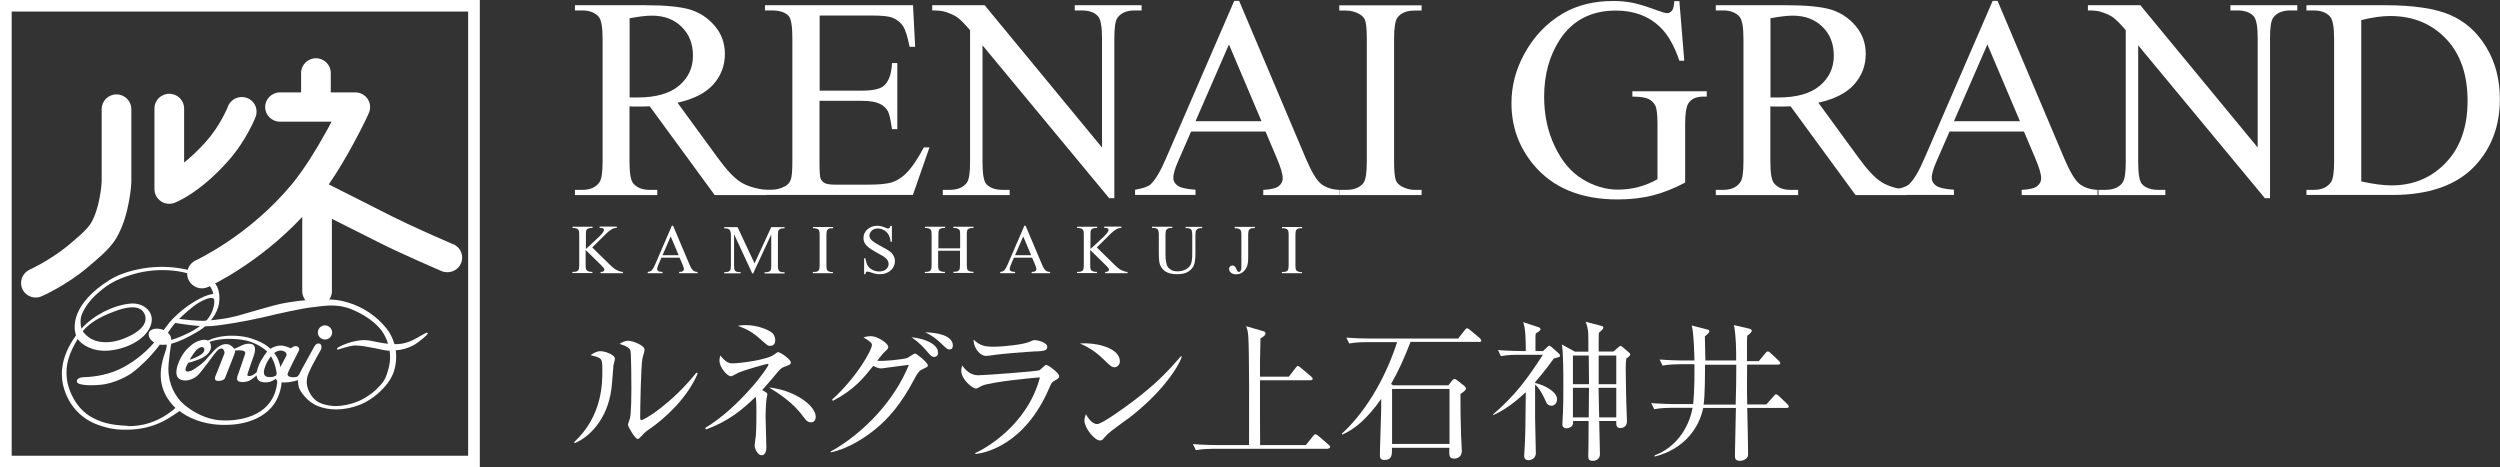 <svg width="214" height="40" viewBox="0 0 214 40" fill="none" xmlns="http://www.w3.org/2000/svg">
<rect x="0" y="0" width="214" height="40" fill="#333333" stroke="none"/>
<path d="M52.508 31.326C52.486 31.624 52.379 32.952 52.346 33.229C52.002 36.003 50.324 37.481 49.205 37.927L49.141 37.853C51.561 35.61 51.561 32.814 51.561 31.73C51.561 30.646 51.55 30.656 50.55 30.401C50.754 30.263 51.045 30.061 51.41 30.061C51.755 30.061 52.637 30.348 52.637 30.709C52.637 30.816 52.508 31.241 52.497 31.326H52.508ZM55.681 36.662C55.24 36.971 55.197 37.024 54.853 37.385C54.788 37.449 54.67 37.576 54.595 37.576C54.347 37.576 53.755 36.513 53.755 36.354C53.755 36.269 53.917 35.876 53.928 35.791C54.046 35.248 54.046 33.569 54.046 33.218C54.046 32.74 54.035 30.348 53.971 30.04C53.917 29.806 53.659 29.636 53.035 29.434C53.207 29.328 53.465 29.168 53.766 29.168C54.154 29.168 55.175 29.551 55.175 29.944C55.175 30.061 55.014 30.582 54.993 30.678C54.864 31.337 54.799 34.951 54.799 35.737C54.799 35.791 54.799 35.961 54.885 35.961C55.197 35.961 57.564 34.472 59.618 31.889L59.726 31.964C58.833 34.079 56.95 35.769 55.692 36.662H55.681Z" fill="white"/>
<path d="M67.31 31.337C66.944 31.454 66.858 31.517 66.579 31.836C66.288 32.198 65.868 32.687 65.245 33.388C65.653 33.622 65.686 33.643 65.686 33.76C65.686 33.824 65.621 34.079 65.61 34.143C65.589 34.313 65.535 34.908 65.535 35.706C65.535 36.109 65.6 37.917 65.6 38.289C65.6 38.374 65.6 38.969 65.191 38.969C64.868 38.969 64.599 38.427 64.599 38.129C64.599 38.002 64.674 37.449 64.696 37.332C64.75 36.715 64.75 35.535 64.75 35.238C64.75 34.94 64.75 34.132 64.674 33.973C63.577 35.047 62.308 36.099 60.425 36.758L60.371 36.63C63.276 34.876 65.782 31.475 65.782 31.198C65.782 31.188 65.772 31.145 65.707 31.145C65.632 31.145 63.835 31.634 63.19 31.911C63.082 31.953 62.684 32.208 62.577 32.208C62.211 32.208 61.587 31.39 61.587 30.901C61.587 30.646 61.63 30.54 61.662 30.433C62.146 31.039 62.415 31.103 62.706 31.103C63.308 31.103 65.675 30.816 66.288 30.337C66.514 30.167 66.535 30.146 66.611 30.146C66.804 30.146 67.697 30.763 67.697 31.028C67.697 31.156 67.622 31.23 67.321 31.326L67.31 31.337ZM65.922 29.604C65.739 29.604 65.729 29.604 64.997 28.956C64.212 28.254 63.556 28.041 63.158 27.893C63.383 27.85 63.513 27.829 63.835 27.829C64.847 27.829 65.826 28.233 66.137 28.53C66.31 28.701 66.363 28.998 66.363 29.126C66.363 29.37 66.245 29.604 65.933 29.604H65.922ZM69.418 36.152C69.117 36.152 68.967 35.929 68.827 35.748C67.923 34.483 66.708 33.707 65.826 33.165C67.999 33.388 69.827 34.717 69.827 35.674C69.827 35.737 69.817 36.152 69.418 36.152Z" fill="white"/>
<path d="M71.107 38.65C73.915 37.098 76.583 34.27 77.799 31.23C77.272 31.284 76.389 31.422 75.841 31.485C75.776 31.496 75.486 31.539 75.421 31.539C75.195 31.539 74.894 31.401 74.754 31.315C73.915 32.357 73.13 33.356 71.29 34.313L71.226 34.207C73.367 32.272 74.636 29.955 74.636 29.53C74.636 29.402 74.614 29.296 73.915 28.881C74.227 28.775 74.518 28.775 74.561 28.775C75.088 28.775 76.034 29.37 76.034 29.7C76.034 29.838 75.981 29.88 75.733 30.114C75.55 30.284 75.475 30.391 75.088 30.88C75.658 30.943 77.304 30.763 77.648 30.646C77.766 30.603 78.218 30.263 78.337 30.263C78.455 30.263 79.423 31.028 79.423 31.284C79.423 31.39 79.38 31.411 79.014 31.581C78.713 31.719 78.595 31.826 78.304 32.378C77.142 34.6 76.045 35.822 74.948 36.726C74.41 37.162 72.882 38.342 71.118 38.724L71.097 38.639L71.107 38.65ZM80.305 30.178C80.305 30.359 80.219 30.55 79.961 30.55C79.799 30.55 79.713 30.486 79.541 30.295C79.068 29.753 78.756 29.37 78.025 28.871C79.208 28.977 80.294 29.477 80.294 30.178H80.305ZM81.564 29.572C81.564 29.912 81.338 29.912 81.252 29.912C81.112 29.912 81.08 29.891 80.52 29.36C80.413 29.253 79.896 28.754 79.186 28.445C80.198 28.467 81.564 28.701 81.564 29.583V29.572Z" fill="white"/>
<path d="M90.288 32.58C90.041 32.708 90.008 32.761 89.847 33.144C87.728 38.15 84.221 38.799 83.5 38.863L83.479 38.778C84.285 38.437 87.943 36.407 89.019 32.304C88.642 32.325 84.877 32.665 84.038 33.027C83.963 33.069 83.651 33.261 83.565 33.261C83.242 33.261 82.284 32.495 82.284 31.719C82.284 31.602 82.295 31.496 82.371 31.284C82.597 31.624 83.038 32.123 83.726 32.123C84.35 32.123 88.771 31.783 88.965 31.698C89.083 31.645 89.449 31.23 89.557 31.23C89.697 31.23 90.665 31.911 90.665 32.208C90.665 32.378 90.493 32.464 90.288 32.57V32.58ZM88.718 30.072C87.706 30.125 85.598 30.306 85.297 30.359C84.651 30.444 84.587 30.465 84.382 30.465C83.963 30.465 83.339 29.88 83.339 29.073C83.909 29.604 84.318 29.678 85.038 29.678C85.91 29.678 87.599 29.498 88.147 29.253C88.406 29.136 88.449 29.115 88.567 29.115C88.804 29.115 89.643 29.296 89.643 29.7C89.643 29.955 89.471 30.05 88.728 30.082L88.718 30.072Z" fill="white"/>
<path d="M95.376 31.432C95.151 31.432 95 31.273 94.58 30.869C93.666 29.955 92.934 29.615 92.44 29.402C94.01 29.296 95.861 29.849 95.861 30.922C95.861 31.209 95.635 31.443 95.376 31.443V31.432ZM96.517 35.865C96.248 36.067 95.011 36.949 94.796 37.172C94.731 37.236 94.441 37.555 94.376 37.63C94.322 37.683 94.215 37.704 94.15 37.704C93.688 37.704 92.827 36.62 92.827 36.014C92.827 35.78 92.902 35.589 92.956 35.45C93.257 36.035 93.634 36.301 93.913 36.301C94.344 36.301 96.366 34.813 96.936 34.388C99.045 32.804 100.045 31.688 101.099 30.486L101.164 30.529C100.852 31.475 99.389 33.697 96.517 35.876V35.865Z" fill="white"/>
<path d="M113.664 38.416H103.907C103.584 38.416 102.95 38.427 102.369 38.533L102.111 38.012C103.004 38.087 103.929 38.097 104.122 38.097H106.919C106.93 35.684 106.941 30.072 106.855 28.817C106.833 28.35 106.747 28.137 106.672 27.924L108.135 28.35C108.21 28.371 108.329 28.413 108.329 28.541C108.329 28.616 108.329 28.711 107.898 28.977C107.898 29.296 107.855 30.699 107.855 30.997V32.24H110.329L110.9 31.496C110.964 31.411 111.039 31.326 111.093 31.326C111.158 31.326 111.222 31.39 111.33 31.464L112.234 32.23C112.298 32.283 112.363 32.336 112.363 32.421C112.363 32.538 112.255 32.548 112.169 32.548H107.855V35.812C107.855 35.971 107.866 37.481 107.866 38.097H111.782L112.395 37.332C112.481 37.226 112.524 37.172 112.599 37.172C112.653 37.172 112.739 37.226 112.836 37.3L113.729 38.065C113.804 38.129 113.858 38.182 113.858 38.257C113.858 38.374 113.75 38.395 113.664 38.395V38.416Z" fill="white"/>
<path d="M126.627 29.264H120.743C120.183 30.699 119.721 31.751 119.075 32.867L119.247 32.984H123.981L124.304 32.58C124.379 32.495 124.433 32.442 124.497 32.442C124.572 32.442 124.659 32.485 124.745 32.559L125.347 33.038C125.412 33.091 125.487 33.165 125.487 33.261C125.487 33.378 125.325 33.516 125.014 33.728C125.014 34.866 125.024 36.014 125.067 37.268C125.078 37.459 125.132 38.406 125.132 38.608C125.132 39.203 124.605 39.256 124.486 39.256C124.035 39.256 124.045 39.011 124.067 38.331H119.151C119.161 38.895 119.172 39.373 118.505 39.373C118.129 39.373 118.118 39.128 118.118 38.948C118.118 38.267 118.258 34.908 118.236 34.143C116.978 35.907 115.966 36.726 114.901 37.204L114.858 37.13C117.236 34.94 118.796 31.783 119.592 29.285H117.031C116.676 29.285 116.063 29.296 115.493 29.402L115.246 28.902C115.913 28.956 116.58 28.977 117.247 28.977H124.82L125.379 28.265C125.455 28.158 125.519 28.105 125.584 28.105C125.659 28.105 125.745 28.169 125.82 28.233L126.67 28.945C126.735 29.009 126.799 29.104 126.799 29.147C126.799 29.253 126.713 29.274 126.606 29.274L126.627 29.264ZM124.078 33.293H119.161V38.002H124.078V33.293Z" fill="white"/>
<path d="M132.985 30.72C132.673 31.145 132.2 31.794 131.404 32.719V32.782C132.253 32.974 133.286 33.548 133.286 34.175C133.286 34.345 133.178 34.728 132.813 34.728C132.469 34.728 132.372 34.483 132.264 34.239C132.092 33.824 131.726 33.165 131.404 32.92V35.769C131.404 36.056 131.468 38.682 131.468 38.778C131.468 39.33 130.93 39.394 130.844 39.394C130.661 39.394 130.468 39.32 130.468 39.011C130.468 38.873 130.521 38.246 130.521 38.129C130.575 37.024 130.575 36.609 130.607 33.569C129.284 34.834 128.273 35.323 127.821 35.535L127.8 35.482C129.747 33.792 130.704 32.474 132.07 30.369H130.016C129.693 30.369 129.058 30.369 128.477 30.486L128.23 29.965C129.123 30.04 130.059 30.05 130.231 30.05H130.607C130.607 29.211 130.597 28.105 130.382 27.574L131.737 28.02C131.855 28.063 131.866 28.158 131.866 28.19C131.866 28.307 131.629 28.445 131.457 28.552C131.436 28.743 131.436 28.785 131.436 29.104V30.05H132.081L132.458 29.7C132.533 29.625 132.576 29.593 132.619 29.593C132.673 29.593 132.705 29.615 132.78 29.678L133.447 30.263C133.447 30.263 133.534 30.38 133.534 30.444C133.534 30.55 133.534 30.561 132.985 30.688V30.72ZM139.203 30.741C139.181 30.997 139.16 31.23 139.16 31.485C139.16 32.559 139.203 33.813 139.214 34.547C139.224 34.791 139.267 35.833 139.267 36.056C139.267 36.599 138.826 36.641 138.697 36.641C138.342 36.641 138.342 36.375 138.353 36.035H136.89C136.901 36.556 136.954 38.437 136.954 38.863C136.954 39.447 136.384 39.447 136.341 39.447C135.997 39.447 135.954 39.256 135.954 39.096C135.954 38.916 135.975 38.129 135.975 37.959C135.975 36.747 135.975 36.737 135.986 36.035H134.652C134.663 36.152 134.674 36.269 134.599 36.407C134.491 36.588 134.243 36.662 134.093 36.662C133.953 36.662 133.738 36.599 133.738 36.322C133.738 36.237 133.749 36.184 133.749 36.099C133.824 35.1 133.824 33.58 133.824 33.038C133.824 32.24 133.824 30.104 133.695 29.487L134.814 30.104H135.965C135.965 29.859 135.965 28.775 135.954 28.541C135.932 28.201 135.868 27.871 135.728 27.542L137.073 27.893C137.18 27.914 137.245 27.967 137.245 28.063C137.245 28.169 137.008 28.36 136.858 28.498C136.847 28.722 136.847 28.754 136.847 29.179V30.093H138.116L138.536 29.721C138.622 29.647 138.654 29.615 138.708 29.615C138.762 29.615 138.805 29.625 138.869 29.689L139.482 30.21C139.482 30.21 139.547 30.284 139.547 30.337C139.547 30.422 139.525 30.454 139.203 30.709V30.741ZM134.642 30.433V32.889H136.019L135.997 30.433H134.642ZM134.642 33.197V35.727H135.997C135.997 35.365 136.019 33.601 136.019 33.197H134.631H134.642ZM138.353 30.433H136.847V32.889H138.353V30.433ZM138.353 33.197H136.836C136.836 33.431 136.879 35.323 136.89 35.727H138.353V33.197Z" fill="white"/>
<path d="M148.616 30.912C148.616 29.88 148.616 28.796 148.422 27.829L149.713 28.127C149.853 28.169 149.95 28.201 149.95 28.328C149.95 28.413 149.82 28.552 149.562 28.743C149.541 29.126 149.541 29.179 149.541 29.519V30.912H150.552L151.111 30.242C151.165 30.178 151.24 30.082 151.316 30.082C151.402 30.082 151.488 30.146 151.552 30.21L152.262 30.88C152.262 30.88 152.391 30.997 152.391 31.071C152.391 31.198 152.273 31.209 152.187 31.209H149.552C149.552 31.571 149.541 33.154 149.541 33.484C149.541 33.611 149.551 34.249 149.562 34.621H151.197L151.821 33.92C151.897 33.824 151.94 33.76 152.026 33.76C152.112 33.76 152.198 33.824 152.262 33.888L152.994 34.589C152.994 34.589 153.123 34.717 153.123 34.791C153.123 34.908 153.005 34.919 152.929 34.919H149.562C149.584 35.833 149.638 38.033 149.638 38.905C149.638 39.32 149.143 39.447 148.949 39.447C148.508 39.447 148.508 39.192 148.508 38.969C148.508 38.629 148.583 35.557 148.594 34.919H145.797C145.453 36.588 144.216 38.427 141.634 39.086V38.98C143.409 38.321 144.56 36.694 144.883 34.908H143.14C142.903 34.908 142.236 34.908 141.602 35.025L141.343 34.504C142.15 34.568 142.968 34.589 143.355 34.589H144.937C144.958 34.334 145.076 33.218 145.044 31.177H143.85C143.527 31.177 142.893 31.188 142.312 31.294L142.064 30.773C142.957 30.848 143.882 30.858 144.065 30.858H145.044C145.033 30.189 144.98 28.392 144.807 27.861L146.131 28.201C146.206 28.222 146.324 28.243 146.324 28.371C146.324 28.445 146.249 28.509 146.195 28.562C146.12 28.637 146.066 28.679 145.937 28.796C145.958 30.337 145.98 30.497 145.98 30.858H148.648L148.616 30.912ZM145.948 31.22C145.948 32.07 145.948 33.845 145.829 34.632H148.573C148.616 33.123 148.626 32.751 148.626 31.22H145.948Z" fill="white"/>
<path d="M61.178 16.699L55.617 9.099C55.208 9.12 54.864 9.12 54.605 9.12C54.498 9.12 54.39 9.12 54.261 9.12C54.143 9.12 54.014 9.12 53.885 9.099V13.819C53.885 14.839 53.992 15.477 54.229 15.722C54.541 16.072 54.993 16.253 55.617 16.253H56.262V16.699H49.216V16.253H49.829C50.528 16.253 51.023 16.03 51.324 15.583C51.496 15.339 51.583 14.744 51.583 13.819V3.327C51.583 2.307 51.464 1.669 51.238 1.424C50.926 1.074 50.453 0.893 49.829 0.893H49.216V0.446H55.208C56.95 0.446 58.241 0.574 59.07 0.818C59.898 1.074 60.597 1.531 61.178 2.211C61.759 2.891 62.05 3.689 62.05 4.624C62.05 5.623 61.716 6.484 61.06 7.228C60.404 7.962 59.382 8.483 57.994 8.791L61.393 13.447C62.168 14.52 62.835 15.232 63.394 15.583C63.954 15.934 64.674 16.157 65.578 16.253V16.699H61.178ZM53.895 8.344C54.046 8.344 54.186 8.344 54.293 8.344C54.401 8.344 54.498 8.344 54.573 8.344C56.144 8.344 57.327 8.004 58.123 7.335C58.919 6.665 59.317 5.804 59.317 4.773C59.317 3.742 58.994 2.934 58.349 2.296C57.703 1.658 56.854 1.339 55.799 1.339C55.326 1.339 54.691 1.414 53.895 1.563V8.344Z" fill="white"/>
<path d="M70.161 1.339V7.76H73.775C74.711 7.76 75.335 7.622 75.658 7.345C76.077 6.973 76.314 6.335 76.357 5.4H76.809V11.055H76.357C76.239 10.268 76.131 9.758 76.013 9.535C75.862 9.259 75.626 9.035 75.292 8.876C74.959 8.716 74.453 8.631 73.764 8.631H70.15V13.989C70.15 14.712 70.182 15.148 70.247 15.296C70.311 15.456 70.43 15.573 70.591 15.668C70.752 15.764 71.064 15.806 71.516 15.806H74.302C75.228 15.806 75.905 15.743 76.325 15.615C76.744 15.488 77.153 15.232 77.54 14.861C78.046 14.361 78.552 13.617 79.079 12.618H79.563L78.143 16.689H65.471V16.242H66.051C66.439 16.242 66.804 16.147 67.159 15.966C67.418 15.838 67.59 15.647 67.686 15.392C67.783 15.137 67.826 14.616 67.826 13.819V3.274C67.826 2.243 67.719 1.605 67.514 1.371C67.224 1.052 66.74 0.893 66.062 0.893H65.481V0.446H78.154L78.337 4.007H77.863C77.691 3.157 77.508 2.562 77.304 2.243C77.099 1.924 76.787 1.68 76.389 1.509C76.067 1.393 75.496 1.329 74.679 1.329H70.171L70.161 1.339Z" fill="white"/>
<path d="M84.285 0.446L94.333 12.628V3.263C94.333 2.264 94.215 1.637 93.989 1.393C93.688 1.052 93.214 0.893 92.569 0.893H91.999V0.446H97.722V0.893H97.141C96.442 0.893 95.957 1.105 95.656 1.52C95.473 1.775 95.387 2.36 95.387 3.274V16.965H94.946L84.103 3.88V13.883C84.103 14.882 84.21 15.509 84.425 15.753C84.737 16.093 85.211 16.253 85.845 16.253H86.426V16.699H80.703V16.253H81.273C81.973 16.253 82.478 16.04 82.769 15.626C82.951 15.371 83.038 14.786 83.038 13.872V2.583C82.564 2.03 82.198 1.669 81.951 1.488C81.704 1.307 81.338 1.148 80.865 0.999C80.628 0.925 80.273 0.893 79.799 0.893V0.446H84.285Z" fill="white"/>
<path d="M108.329 11.257H101.96L100.841 13.819C100.562 14.446 100.433 14.924 100.433 15.232C100.433 15.477 100.551 15.7 100.788 15.881C101.024 16.062 101.541 16.189 102.337 16.242V16.689H97.162V16.242C97.851 16.125 98.292 15.966 98.496 15.775C98.905 15.392 99.368 14.616 99.862 13.436L105.65 0.074H106.069L111.792 13.595C112.255 14.68 112.675 15.392 113.051 15.711C113.428 16.03 113.955 16.221 114.622 16.253V16.699H108.135V16.253C108.791 16.221 109.232 16.115 109.458 15.934C109.684 15.753 109.802 15.53 109.802 15.264C109.802 14.914 109.641 14.361 109.318 13.595L108.329 11.257ZM107.984 10.375L105.198 3.805L102.337 10.375H107.984Z" fill="white"/>
<path d="M121.689 16.253V16.699H114.643V16.253H115.224C115.902 16.253 116.397 16.062 116.709 15.668C116.902 15.413 116.999 14.797 116.999 13.819V3.327C116.999 2.509 116.945 1.956 116.838 1.701C116.752 1.499 116.59 1.329 116.343 1.191C115.988 0.999 115.611 0.904 115.224 0.904H114.643V0.457H121.689V0.904H121.098C120.431 0.904 119.936 1.095 119.635 1.488C119.43 1.743 119.334 2.36 119.334 3.338V13.829C119.334 14.648 119.387 15.201 119.495 15.456C119.581 15.658 119.742 15.828 120.001 15.966C120.345 16.157 120.721 16.253 121.109 16.253H121.7H121.689Z" fill="white"/>
<path d="M143.753 0.074L144.173 5.198H143.753C143.323 3.922 142.774 2.955 142.097 2.307C141.118 1.371 139.859 0.904 138.321 0.904C136.223 0.904 134.631 1.722 133.544 3.359C132.63 4.741 132.178 6.389 132.178 8.291C132.178 9.843 132.479 11.257 133.092 12.533C133.695 13.808 134.491 14.744 135.47 15.339C136.449 15.934 137.46 16.232 138.493 16.232C139.095 16.232 139.687 16.157 140.246 16.009C140.816 15.86 141.354 15.636 141.881 15.339V10.64C141.881 9.822 141.817 9.29 141.698 9.046C141.58 8.801 141.376 8.6 141.118 8.472C140.859 8.344 140.397 8.27 139.73 8.27V7.813H146.098V8.27H145.797C145.162 8.27 144.732 8.483 144.495 8.897C144.334 9.195 144.248 9.779 144.248 10.651V15.626C143.323 16.125 142.398 16.487 141.494 16.721C140.59 16.955 139.579 17.072 138.471 17.072C135.298 17.072 132.877 16.062 131.231 14.053C129.994 12.543 129.381 10.8 129.381 8.833C129.381 7.398 129.725 6.038 130.425 4.72C131.253 3.157 132.382 1.967 133.824 1.127C135.029 0.436 136.449 0.085 138.095 0.085C138.697 0.085 139.235 0.138 139.73 0.234C140.214 0.33 140.913 0.542 141.806 0.872C142.258 1.042 142.559 1.127 142.72 1.127C142.882 1.127 143 1.052 143.118 0.914C143.237 0.776 143.291 0.5 143.323 0.096H143.775L143.753 0.074Z" fill="white"/>
<path d="M158.835 16.699L153.274 9.099C152.865 9.12 152.521 9.12 152.262 9.12C152.155 9.12 152.047 9.12 151.918 9.12C151.8 9.12 151.671 9.12 151.542 9.099V13.819C151.542 14.839 151.649 15.477 151.886 15.722C152.198 16.072 152.65 16.253 153.274 16.253H153.919V16.699H146.873V16.253H147.486C148.185 16.253 148.68 16.03 148.981 15.583C149.153 15.339 149.24 14.744 149.24 13.819V3.327C149.24 2.307 149.121 1.669 148.895 1.424C148.583 1.074 148.11 0.893 147.486 0.893H146.873V0.446H152.865C154.608 0.446 155.898 0.574 156.727 0.818C157.555 1.074 158.254 1.531 158.835 2.211C159.416 2.891 159.707 3.689 159.707 4.624C159.707 5.623 159.373 6.484 158.717 7.228C158.061 7.962 157.039 8.483 155.651 8.791L159.05 13.447C159.825 14.52 160.492 15.232 161.051 15.583C161.611 15.934 162.331 16.157 163.235 16.253V16.699H158.835ZM151.552 8.344C151.703 8.344 151.843 8.344 151.95 8.344C152.058 8.344 152.155 8.344 152.23 8.344C153.801 8.344 154.984 8.004 155.78 7.335C156.576 6.665 156.974 5.804 156.974 4.773C156.974 3.742 156.651 2.934 156.006 2.296C155.361 1.658 154.511 1.339 153.456 1.339C152.983 1.339 152.348 1.414 151.552 1.563V8.344Z" fill="white"/>
<path d="M173.25 11.257H166.882L165.763 13.819C165.483 14.446 165.354 14.924 165.354 15.232C165.354 15.477 165.473 15.7 165.709 15.881C165.946 16.062 166.462 16.189 167.258 16.242V16.689H162.084V16.242C162.773 16.125 163.214 15.966 163.418 15.775C163.827 15.392 164.289 14.616 164.784 13.436L170.572 0.074H170.991L176.714 13.595C177.177 14.68 177.596 15.392 177.973 15.711C178.349 16.03 178.877 16.221 179.544 16.253V16.699H173.057V16.253C173.713 16.221 174.154 16.115 174.38 15.934C174.606 15.753 174.724 15.53 174.724 15.264C174.724 14.914 174.563 14.361 174.24 13.595L173.25 11.257ZM172.906 10.375L170.12 3.805L167.258 10.375H172.906Z" fill="white"/>
<path d="M183.212 0.446L193.259 12.628V3.263C193.259 2.264 193.141 1.637 192.915 1.393C192.614 1.052 192.141 0.893 191.495 0.893H190.925V0.446H196.648V0.893H196.067C195.368 0.893 194.884 1.105 194.583 1.52C194.4 1.775 194.314 2.36 194.314 3.274V16.965H193.873L183.029 3.88V13.883C183.029 14.882 183.137 15.509 183.352 15.753C183.664 16.093 184.137 16.253 184.772 16.253H185.353V16.699H179.63V16.253H180.2C180.899 16.253 181.405 16.04 181.695 15.626C181.878 15.371 181.964 14.786 181.964 13.872V2.583C181.491 2.03 181.125 1.669 180.877 1.488C180.63 1.307 180.264 1.148 179.791 0.999C179.554 0.925 179.199 0.893 178.726 0.893V0.446H183.212Z" fill="white"/>
<path d="M197.433 16.699V16.253H198.047C198.746 16.253 199.23 16.03 199.531 15.594C199.714 15.328 199.8 14.744 199.8 13.819V3.327C199.8 2.317 199.682 1.68 199.456 1.424C199.144 1.074 198.671 0.893 198.047 0.893H197.433V0.446H204.125C206.577 0.446 208.449 0.723 209.729 1.276C211.009 1.828 212.042 2.742 212.817 4.029C213.602 5.315 213.989 6.803 213.989 8.483C213.989 10.747 213.29 12.628 211.902 14.148C210.342 15.838 207.965 16.689 204.77 16.689H197.423L197.433 16.699ZM202.124 15.53C203.146 15.753 204.006 15.87 204.705 15.87C206.577 15.87 208.137 15.222 209.374 13.914C210.611 12.618 211.225 10.842 211.225 8.621C211.225 6.399 210.611 4.603 209.374 3.317C208.137 2.02 206.545 1.371 204.609 1.371C203.877 1.371 203.049 1.488 202.124 1.722V15.541V15.53Z" fill="white"/>
<path d="M41.072 40H0V0H41.072V40ZM1 39.011H40.072V0.989H1V39.011Z" fill="white"/>
<path d="M1.915 24.736C1.624 24.108 1.915 23.364 2.55 23.077C2.55 23.077 2.582 23.056 2.603 23.045C2.657 23.024 2.732 22.982 2.829 22.939C3.023 22.843 3.303 22.695 3.625 22.514C4.271 22.142 5.11 21.61 5.841 21.005C6.196 20.696 6.616 20.356 6.982 20.016C7.347 19.676 7.649 19.325 7.778 19.112C8.133 18.528 8.391 17.677 8.52 16.955C8.66 16.253 8.703 15.679 8.703 15.551V9.333C8.703 8.642 9.273 8.079 9.972 8.079C10.671 8.079 11.242 8.642 11.242 9.333V15.636C11.242 15.636 11.209 16.349 11.037 17.252C10.865 18.166 10.575 19.325 9.961 20.377C9.617 20.951 9.165 21.409 8.724 21.823C8.273 22.238 7.821 22.61 7.487 22.897C5.68 24.427 3.636 25.331 3.582 25.352C3.41 25.427 3.238 25.469 3.066 25.469C2.582 25.469 2.119 25.193 1.904 24.725" fill="white"/>
<path d="M13.77 17.22C13.425 16.986 13.221 16.604 13.221 16.189V9.28C13.221 8.589 13.791 8.026 14.49 8.026C15.19 8.026 15.76 8.589 15.76 9.28V13.914C16.287 13.489 16.922 12.915 17.61 12.15C18.826 10.8 19.493 9.184 19.514 9.11C19.762 8.461 20.493 8.142 21.149 8.387C21.806 8.631 22.128 9.354 21.881 10.003C21.849 10.077 21.117 12.001 19.503 13.808C17.061 16.54 15.093 17.305 14.921 17.369C14.781 17.422 14.63 17.444 14.48 17.444C14.222 17.444 13.974 17.369 13.759 17.22" fill="white"/>
<path d="M38.813 20.919C38.813 20.919 38.62 20.834 38.286 20.686C37.286 20.26 35.08 19.282 33.531 18.506C32.649 18.06 31.079 17.273 29.745 16.593C29.142 16.285 28.583 16.009 28.142 15.785C28.949 14.616 29.659 13.394 30.229 12.341C31.057 10.832 31.573 9.694 31.573 9.673C31.745 9.29 31.713 8.833 31.477 8.483C31.24 8.121 30.842 7.909 30.412 7.909H28.314V6.24C28.314 5.549 27.744 4.985 27.044 4.985C26.345 4.985 25.775 5.549 25.775 6.24V7.909H23.968C23.269 7.909 22.698 8.472 22.698 9.163C22.698 9.854 23.269 10.417 23.968 10.417H28.378C28.217 10.736 28.034 11.076 27.83 11.427C27.066 12.809 26.055 14.457 25.022 15.722C23.193 17.943 21.106 19.612 19.482 20.696C18.675 21.238 17.976 21.642 17.492 21.908C17.244 22.046 17.061 22.142 16.932 22.206C16.868 22.238 16.825 22.259 16.793 22.27C16.782 22.27 16.771 22.28 16.76 22.28C16.126 22.578 15.846 23.322 16.136 23.949C16.352 24.406 16.814 24.682 17.287 24.682C17.459 24.682 17.642 24.64 17.814 24.566C17.901 24.523 22.053 22.642 25.872 18.57V24.927C25.872 25.618 26.442 26.181 27.141 26.181C27.84 26.181 28.411 25.618 28.411 24.927V18.73C29.788 19.421 31.444 20.26 32.359 20.718C34.553 21.823 37.781 23.194 37.791 23.205C37.953 23.279 38.125 23.301 38.297 23.301C38.792 23.301 39.254 23.024 39.459 22.546C39.738 21.908 39.437 21.164 38.792 20.898" fill="white"/>
<path d="M28.432 28.456C28.432 28.785 28.163 29.062 27.819 29.062C27.475 29.062 27.206 28.785 27.206 28.456C27.206 28.127 27.485 27.85 27.819 27.85C28.152 27.85 28.432 28.127 28.432 28.456Z" fill="white"/>
<path d="M36.608 28.562C36.597 28.669 35.79 29.349 35.36 29.572C34.887 29.817 34.413 29.955 33.876 29.987C33.972 30.731 33.865 31.432 33.65 31.974C33.176 33.165 31.853 34.239 30.82 34.643C29.39 35.195 28.142 35.132 27.206 34.76C26.27 34.388 25.711 33.516 25.592 33.186C25.517 32.984 25.506 32.538 25.506 32.538C25.506 32.538 24.904 32.751 24.28 32.74C23.656 32.729 23.602 32.41 23.602 32.41C23.602 32.41 23.107 32.899 22.343 32.676C21.967 32.57 21.967 32.134 21.967 32.134C21.967 32.134 21.666 32.4 21.397 32.559C21.203 32.676 20.751 32.772 20.429 32.644C20.192 32.559 20.332 32.176 20.332 32.176C20.332 32.176 20.956 30.412 20.977 30.306C20.999 30.231 21.042 30.114 20.816 30.029C20.59 29.944 20.117 30.008 20.117 30.008C20.117 30.008 20.149 30.082 20.095 30.221C20.041 30.369 19.923 30.678 19.923 30.678L19.245 32.4C19.245 32.4 19.084 32.644 18.611 32.602C18.299 32.58 18.417 32.261 18.417 32.261C18.417 32.261 19.148 30.444 19.202 30.284C19.267 30.114 19.138 29.87 19.019 29.838C18.901 29.806 18.761 29.838 18.546 30.072C18.331 30.306 17.309 31.751 16.943 32.113C16.577 32.474 15.857 32.74 15.362 32.442C14.738 32.07 15.34 30.593 15.964 29.923C15.964 29.923 16.212 29.668 16.502 29.445C16.728 29.274 17.115 29.104 17.449 29.083C17.718 29.073 18.062 29.2 18.062 29.689C18.062 30.146 17.61 30.518 17.105 30.731C16.674 30.912 16.115 31.06 16.115 31.06C16.115 31.06 15.792 31.549 15.9 31.73C15.986 31.879 16.319 31.783 16.524 31.656C16.696 31.56 17.277 31.156 17.524 30.901C17.761 30.646 18.148 30.178 18.331 29.997C18.514 29.817 18.944 29.413 19.417 29.455C19.805 29.487 20.052 29.859 20.052 29.859C20.052 29.859 20.429 29.71 20.687 29.572C20.945 29.434 21.343 29.36 21.633 29.487C21.945 29.636 21.806 30.221 21.741 30.391C21.666 30.603 21.246 31.794 21.203 31.964C21.16 32.134 21.139 32.198 21.386 32.187C21.633 32.176 21.967 31.868 21.967 31.868C21.967 31.868 22.096 31.294 22.333 30.89C22.473 30.646 22.763 30.178 22.967 29.997C23.333 29.678 23.71 29.604 23.946 29.583C24.323 29.54 24.904 29.817 24.904 29.817C24.904 29.817 25.216 29.519 25.474 29.668C25.732 29.817 25.538 30.104 25.538 30.104C25.538 30.104 24.624 31.879 24.613 32.017C24.602 32.155 24.721 32.283 25.054 32.293C25.388 32.315 25.474 32.208 25.474 32.208C25.474 32.208 25.56 32.155 25.646 31.985C25.689 31.9 25.786 31.698 25.786 31.698L26.872 29.721C26.872 29.721 27.087 29.274 27.389 29.434C27.604 29.551 27.485 29.902 27.485 29.902C27.485 29.902 26.679 31.337 26.593 31.56C26.507 31.783 26.227 32.187 26.259 32.782C26.281 33.165 26.496 33.845 27.044 34.281C27.346 34.526 27.797 34.653 28.217 34.717C28.981 34.855 30.057 34.632 30.82 34.281C31.251 34.09 31.896 33.643 32.165 33.378C32.843 32.708 33.026 32.517 33.305 31.347C33.413 30.89 33.413 30.444 33.348 30.019C33.305 30.019 33.252 30.019 33.209 30.019C32.8 29.987 31.348 29.593 30.444 29.572C29.981 29.561 29.035 29.912 28.938 29.923C28.841 29.944 28.841 29.891 28.863 29.806C28.884 29.732 30.11 29.083 31.272 29.115C31.735 29.126 32.466 29.36 33.219 29.423C33.09 29.009 32.907 28.637 32.692 28.339C32.197 27.637 31.197 26.915 30.046 26.458C28.712 25.926 27.496 26.234 26.754 26.298C26.012 26.362 23.839 26.84 22.43 27.18C21.052 27.499 19.062 27.84 18.051 27.914C17.04 27.988 15.577 27.723 15.222 27.68C14.856 27.637 14.802 27.552 14.802 27.552C14.802 27.552 14.759 27.382 14.824 27.297C14.889 27.202 15.039 27.297 15.254 27.297C15.469 27.308 16.975 27.521 17.728 27.446C18.482 27.372 19.407 27.308 20.665 26.936C21.687 26.628 22.279 26.479 23.516 26.128C24.71 25.799 27.797 25.384 29.4 25.788C30.476 26.054 31.81 26.628 32.961 27.967C33.37 28.435 33.617 28.956 33.768 29.455C33.865 29.455 33.951 29.455 34.058 29.455C34.467 29.445 34.898 29.306 35.22 29.168C35.532 29.03 36.35 28.541 36.457 28.498C36.565 28.456 36.63 28.498 36.619 28.594M16.696 30.625C16.868 30.55 17.212 30.391 17.384 30.199C17.481 30.072 17.556 29.891 17.416 29.753C17.277 29.615 16.943 29.795 16.717 30.072C16.459 30.391 16.233 30.795 16.233 30.795C16.233 30.795 16.427 30.741 16.706 30.625H16.696ZM24.506 30.242C24.43 30.093 24.172 29.965 23.892 30.019C23.43 30.093 23.064 30.646 22.892 30.943C22.752 31.188 22.612 31.602 22.591 31.751C22.559 31.996 22.645 32.23 22.903 32.261C23.376 32.336 23.613 32.155 23.613 32.155L24.527 30.422C24.527 30.422 24.538 30.337 24.495 30.242H24.506Z" fill="white"/>
<path d="M23.763 30.667C23.247 29.785 22.72 29.37 21.494 28.966C20.794 28.732 19.407 28.594 18.299 28.956C17.707 29.147 17.061 29.54 17.061 29.54L17.33 29.572C17.33 29.572 18.127 28.902 20.084 29.019C21.203 29.083 21.849 29.349 22.548 29.827C23.43 30.444 23.624 31.401 23.731 32.293C23.774 32.719 23.699 34.239 22.343 35.174C21.44 35.801 20.17 36.046 18.944 35.982C17.642 35.918 16.502 35.259 15.76 34.632C15.007 33.994 14.426 32.899 14.415 31.613C14.415 30.922 14.641 29.434 14.662 29.423C15.405 29.221 16.115 28.871 17.04 28.318C17.901 27.786 18.632 26.84 18.75 25.947C18.912 24.757 18.428 24.14 18.008 23.875C16.986 23.205 14.964 22.652 12.737 22.907C11.736 23.024 10.381 23.332 9.37 23.97C6.132 26.011 6.25 28.01 6.508 28.701C5.626 29.923 4.959 31.517 5.476 33.25C6.067 35.227 7.53 36.067 8.38 36.365C9.456 36.747 10.101 36.8 11.037 36.779C12.027 36.758 12.941 36.524 13.587 36.237C14.157 35.993 14.49 35.78 15.373 35.185C16.018 35.684 17.201 36.301 18.89 36.365C21.052 36.45 22.279 35.748 22.892 35.217C23.72 34.504 23.989 33.58 24.086 32.952C24.204 32.176 24 31.113 23.753 30.678M18.288 26.245C18.159 26.861 17.793 27.372 17.416 27.68C16.836 28.158 16.384 28.382 16.082 28.53C15.265 28.934 14.652 29.104 14.652 29.104C14.652 29.104 14.706 28.775 14.372 28.477C14.534 28.233 14.706 27.999 14.889 27.776C15.351 27.234 15.921 26.734 16.545 26.234C17.083 25.809 18.234 25.203 18.342 25.671C18.342 25.873 18.342 26.064 18.288 26.256V26.245ZM10.919 36.45C9.381 36.397 8.531 36.12 7.67 35.61C7.326 35.397 6.906 35.036 6.551 34.526C6.143 33.93 5.809 33.154 5.723 32.432C5.572 31.167 5.949 30.199 6.648 29.019C7.003 29.508 7.928 30.136 9.348 30.008C10.801 29.87 12.36 29.115 12.855 27.978C13.382 26.787 12.339 25.862 11.123 25.99C9.682 26.139 8.057 26.947 6.971 28.127C6.885 27.861 6.842 27.297 7.014 26.893C7.283 26.245 7.745 25.682 8.133 25.31C9.079 24.427 9.779 23.96 11.338 23.492C13.651 22.79 16.244 23.141 17.513 24.045C17.922 24.332 18.159 24.736 18.266 25.161C17.707 25.214 16.739 25.639 15.598 26.553C15.179 26.893 14.727 27.34 14.523 27.584C14.361 27.786 14.189 28.01 14.017 28.254C13.565 28.063 13.027 28.095 12.812 28.36C12.662 28.552 12.662 28.998 13.2 29.317C12.328 30.327 11.231 31.145 10.166 31.634C8.961 32.198 7.552 32.283 7.24 32.283C6.928 32.283 6.541 32.378 6.584 32.665C6.627 33.048 8.133 33.016 8.907 32.899C9.832 32.751 10.94 32.24 11.521 31.751C11.995 31.358 12.834 30.635 13.684 29.498C13.856 29.53 14.06 29.519 14.264 29.498C14.264 29.508 14.264 29.53 14.264 29.54C14.297 29.902 14.028 30.253 13.845 31.209C13.458 33.154 14.426 34.345 15.018 34.919C14.404 35.472 12.952 36.535 10.908 36.471L10.919 36.45ZM7.078 28.36C7.81 27.436 9.069 26.936 9.757 26.67C10.908 26.224 11.694 26.203 12.102 26.521C12.436 26.787 13.114 27.882 10.844 28.881C9.305 29.561 8.133 29.296 7.563 28.849C7.251 28.605 7.111 28.403 7.078 28.35V28.36Z" fill="white"/>
<path d="M50.7 21.185L52.185 22.642C52.432 22.886 52.637 23.045 52.809 23.131C52.981 23.215 53.153 23.269 53.325 23.279V23.386H51.41V23.279C51.529 23.279 51.604 23.258 51.658 23.226C51.712 23.184 51.733 23.141 51.733 23.099C51.733 23.056 51.733 23.014 51.701 22.971C51.679 22.939 51.626 22.865 51.518 22.758L50.13 21.398V22.673C50.13 22.875 50.141 23.003 50.173 23.067C50.195 23.12 50.238 23.162 50.302 23.194C50.388 23.237 50.474 23.269 50.571 23.269H50.711V23.375H49.001V23.269H49.141C49.302 23.269 49.431 23.226 49.506 23.131C49.549 23.067 49.582 22.918 49.582 22.684V20.122C49.582 19.92 49.571 19.793 49.538 19.718C49.517 19.676 49.474 19.633 49.42 19.591C49.334 19.548 49.237 19.516 49.151 19.516H49.011V19.41H50.722V19.516H50.582C50.485 19.516 50.399 19.538 50.313 19.58C50.248 19.612 50.206 19.654 50.184 19.718C50.163 19.782 50.152 19.91 50.152 20.101V21.313C50.152 21.313 50.324 21.153 50.56 20.941C51.152 20.409 51.507 20.058 51.626 19.878C51.679 19.803 51.701 19.729 51.701 19.676C51.701 19.633 51.679 19.591 51.636 19.559C51.593 19.527 51.529 19.506 51.421 19.506H51.324V19.399H52.798V19.506C52.712 19.506 52.637 19.516 52.561 19.538C52.486 19.559 52.4 19.601 52.303 19.665C52.196 19.729 52.077 19.825 51.927 19.963C51.884 20.005 51.679 20.207 51.324 20.558L50.711 21.164L50.7 21.185Z" fill="white"/>
<path d="M58.177 22.057H56.617L56.348 22.684C56.283 22.843 56.251 22.95 56.251 23.035C56.251 23.099 56.283 23.152 56.337 23.194C56.391 23.237 56.52 23.269 56.714 23.279V23.386H55.444V23.279C55.617 23.247 55.724 23.215 55.767 23.162C55.864 23.067 55.982 22.875 56.101 22.588L57.51 19.325H57.617L59.016 22.631C59.123 22.897 59.231 23.067 59.328 23.152C59.425 23.226 59.543 23.279 59.715 23.279V23.386H58.134V23.279C58.295 23.279 58.403 23.247 58.456 23.205C58.51 23.162 58.543 23.109 58.543 23.045C58.543 22.96 58.5 22.822 58.424 22.642L58.177 22.067V22.057ZM58.091 21.844L57.413 20.239L56.714 21.844H58.091Z" fill="white"/>
<path d="M64.384 23.386L62.835 20.048V22.705C62.835 22.95 62.856 23.099 62.91 23.162C62.986 23.247 63.104 23.29 63.254 23.29H63.394V23.396H61.996V23.29H62.136C62.308 23.29 62.426 23.237 62.501 23.141C62.544 23.077 62.566 22.939 62.566 22.716V20.122C62.566 19.942 62.544 19.825 62.501 19.74C62.469 19.686 62.426 19.633 62.351 19.601C62.276 19.559 62.157 19.548 61.996 19.548V19.442H63.136L64.588 22.546L66.019 19.442H67.159V19.548H67.02C66.847 19.548 66.729 19.601 66.654 19.697C66.611 19.761 66.589 19.899 66.589 20.122V22.716C66.589 22.96 66.621 23.109 66.675 23.173C66.751 23.258 66.869 23.301 67.02 23.301H67.159V23.407H65.449V23.301H65.589C65.761 23.301 65.879 23.247 65.955 23.152C65.998 23.088 66.019 22.95 66.019 22.727V20.069L64.47 23.407H64.373L64.384 23.386Z" fill="white"/>
<path d="M71.301 23.279V23.386H69.58V23.279H69.72C69.881 23.279 70.01 23.237 70.085 23.141C70.129 23.077 70.161 22.928 70.161 22.695V20.133C70.161 19.931 70.15 19.803 70.118 19.74C70.096 19.686 70.053 19.644 69.999 19.612C69.913 19.57 69.817 19.538 69.731 19.538H69.591V19.431H71.312V19.538H71.172C71.011 19.538 70.892 19.58 70.817 19.686C70.763 19.75 70.742 19.899 70.742 20.133V22.695C70.742 22.897 70.752 23.024 70.785 23.088C70.806 23.141 70.849 23.184 70.914 23.215C71 23.258 71.086 23.29 71.183 23.29H71.323L71.301 23.279Z" fill="white"/>
<path d="M76.346 19.325V20.696H76.239C76.207 20.43 76.142 20.218 76.045 20.069C75.959 19.91 75.819 19.793 75.658 19.697C75.496 19.601 75.314 19.559 75.131 19.559C74.926 19.559 74.754 19.623 74.625 19.74C74.496 19.867 74.421 20.005 74.421 20.165C74.421 20.282 74.464 20.399 74.55 20.494C74.668 20.643 74.959 20.834 75.421 21.079C75.798 21.281 76.056 21.43 76.185 21.536C76.325 21.642 76.432 21.77 76.497 21.908C76.572 22.057 76.605 22.206 76.605 22.365C76.605 22.663 76.486 22.928 76.249 23.141C76.013 23.354 75.712 23.471 75.335 23.471C75.217 23.471 75.109 23.471 75.002 23.449C74.937 23.449 74.819 23.407 74.625 23.343C74.431 23.279 74.313 23.247 74.259 23.247C74.206 23.247 74.173 23.258 74.141 23.29C74.109 23.322 74.087 23.375 74.076 23.471H73.969V22.11H74.076C74.13 22.397 74.195 22.61 74.281 22.748C74.367 22.886 74.496 23.003 74.679 23.099C74.862 23.194 75.055 23.237 75.271 23.237C75.518 23.237 75.712 23.173 75.852 23.045C75.991 22.918 76.067 22.769 76.067 22.588C76.067 22.493 76.034 22.397 75.981 22.291C75.927 22.195 75.841 22.099 75.722 22.014C75.647 21.951 75.432 21.834 75.088 21.642C74.743 21.451 74.496 21.302 74.356 21.185C74.216 21.068 74.098 20.951 74.023 20.813C73.947 20.675 73.915 20.526 73.915 20.367C73.915 20.08 74.023 19.835 74.249 19.633C74.475 19.431 74.754 19.325 75.099 19.325C75.314 19.325 75.54 19.378 75.776 19.485C75.884 19.538 75.97 19.559 76.013 19.559C76.067 19.559 76.11 19.548 76.142 19.516C76.174 19.485 76.196 19.421 76.217 19.336H76.325L76.346 19.325Z" fill="white"/>
<path d="M80.316 21.26H82.188V20.122C82.188 19.92 82.177 19.782 82.145 19.718C82.123 19.665 82.08 19.623 82.016 19.591C81.93 19.548 81.844 19.516 81.747 19.516H81.607V19.41H83.328V19.516H83.188C83.091 19.516 83.005 19.538 82.919 19.58C82.855 19.612 82.812 19.654 82.79 19.718C82.769 19.782 82.758 19.91 82.758 20.101V22.663C82.758 22.865 82.769 22.992 82.801 23.056C82.822 23.109 82.865 23.152 82.919 23.184C83.005 23.226 83.102 23.258 83.188 23.258H83.328V23.364H81.607V23.258H81.747C81.908 23.258 82.026 23.215 82.102 23.12C82.155 23.056 82.177 22.907 82.177 22.673V21.462H80.305V22.673C80.305 22.875 80.316 23.003 80.348 23.067C80.37 23.12 80.413 23.162 80.477 23.194C80.563 23.237 80.649 23.269 80.746 23.269H80.886V23.375H79.165V23.269H79.305C79.466 23.269 79.595 23.226 79.67 23.131C79.713 23.067 79.746 22.918 79.746 22.684V20.122C79.746 19.92 79.735 19.782 79.703 19.718C79.681 19.665 79.638 19.623 79.584 19.591C79.498 19.548 79.401 19.516 79.315 19.516H79.176V19.41H80.897V19.516H80.757C80.66 19.516 80.574 19.538 80.488 19.58C80.424 19.612 80.38 19.654 80.359 19.718C80.337 19.782 80.327 19.91 80.327 20.101V21.238L80.316 21.26Z" fill="white"/>
<path d="M88.352 22.057H86.792L86.523 22.684C86.459 22.843 86.426 22.95 86.426 23.035C86.426 23.099 86.459 23.152 86.512 23.194C86.566 23.237 86.695 23.269 86.889 23.279V23.386H85.619V23.279C85.791 23.247 85.899 23.215 85.942 23.162C86.039 23.067 86.157 22.875 86.276 22.588L87.685 19.325H87.792L89.191 22.631C89.299 22.897 89.406 23.067 89.503 23.152C89.6 23.226 89.718 23.279 89.89 23.279V23.386H88.309V23.279C88.47 23.279 88.578 23.247 88.632 23.205C88.685 23.162 88.718 23.109 88.718 23.045C88.718 22.96 88.674 22.822 88.599 22.642L88.352 22.067V22.057ZM88.266 21.844L87.588 20.239L86.889 21.844H88.266Z" fill="white"/>
<path d="M93.892 21.185L95.376 22.642C95.624 22.886 95.828 23.045 96 23.131C96.172 23.215 96.345 23.269 96.517 23.279V23.386H94.602V23.279C94.72 23.279 94.796 23.258 94.849 23.226C94.903 23.184 94.925 23.141 94.925 23.099C94.925 23.056 94.925 23.014 94.892 22.971C94.871 22.939 94.817 22.865 94.71 22.758L93.322 21.398V22.673C93.322 22.875 93.332 23.003 93.365 23.067C93.386 23.12 93.429 23.162 93.494 23.194C93.58 23.237 93.666 23.269 93.763 23.269H93.903V23.375H92.192V23.269H92.332C92.493 23.269 92.623 23.226 92.698 23.131C92.741 23.067 92.773 22.918 92.773 22.684V20.122C92.773 19.92 92.762 19.793 92.73 19.718C92.709 19.676 92.666 19.633 92.612 19.591C92.526 19.548 92.429 19.516 92.343 19.516H92.203V19.41H93.913V19.516H93.774C93.677 19.516 93.591 19.538 93.505 19.58C93.44 19.612 93.397 19.654 93.376 19.718C93.354 19.782 93.343 19.91 93.343 20.101V21.313C93.343 21.313 93.515 21.153 93.752 20.941C94.344 20.409 94.699 20.058 94.817 19.878C94.871 19.803 94.892 19.729 94.892 19.676C94.892 19.633 94.871 19.591 94.828 19.559C94.785 19.527 94.72 19.506 94.613 19.506H94.516V19.399H95.99V19.506C95.904 19.506 95.828 19.516 95.753 19.538C95.678 19.559 95.592 19.601 95.495 19.665C95.387 19.729 95.269 19.825 95.118 19.963C95.075 20.005 94.871 20.207 94.516 20.558L93.903 21.164L93.892 21.185Z" fill="white"/>
<path d="M101.487 19.527V19.421H102.907V19.527H102.756C102.595 19.527 102.476 19.591 102.39 19.718C102.347 19.782 102.326 19.92 102.326 20.143V21.749C102.326 22.142 102.283 22.461 102.208 22.673C102.132 22.897 101.971 23.077 101.734 23.237C101.498 23.396 101.186 23.471 100.777 23.471C100.336 23.471 100.002 23.396 99.776 23.247C99.55 23.099 99.389 22.897 99.292 22.642C99.228 22.471 99.195 22.142 99.195 21.664V20.112C99.195 19.867 99.163 19.708 99.099 19.633C99.034 19.559 98.916 19.516 98.765 19.516H98.615V19.41H100.346V19.516H100.196C100.034 19.516 99.916 19.57 99.841 19.676C99.787 19.75 99.766 19.888 99.766 20.112V21.844C99.766 22.004 99.776 22.174 99.809 22.376C99.841 22.578 99.884 22.727 99.959 22.843C100.034 22.95 100.142 23.045 100.282 23.12C100.422 23.194 100.594 23.226 100.798 23.226C101.056 23.226 101.293 23.173 101.508 23.056C101.723 22.939 101.853 22.801 101.939 22.62C102.014 22.439 102.057 22.142 102.057 21.727V20.122C102.057 19.878 102.025 19.718 101.971 19.654C101.896 19.57 101.777 19.527 101.627 19.527H101.476H101.487Z" fill="white"/>
<path d="M105.693 19.527V19.421H107.414V19.527H107.274C107.113 19.527 106.995 19.57 106.919 19.676C106.876 19.74 106.844 19.888 106.844 20.122V22.067C106.844 22.365 106.812 22.61 106.747 22.79C106.683 22.971 106.564 23.141 106.403 23.279C106.242 23.418 106.048 23.481 105.811 23.481C105.628 23.481 105.478 23.439 105.37 23.343C105.263 23.247 105.209 23.152 105.209 23.035C105.209 22.939 105.23 22.865 105.284 22.822C105.349 22.758 105.424 22.727 105.51 22.727C105.575 22.727 105.628 22.748 105.682 22.79C105.736 22.833 105.801 22.939 105.876 23.12C105.919 23.226 105.983 23.279 106.048 23.279C106.102 23.279 106.156 23.247 106.199 23.184C106.242 23.12 106.263 23.003 106.263 22.843V20.133C106.263 19.931 106.252 19.803 106.22 19.74C106.199 19.686 106.156 19.644 106.091 19.612C106.005 19.57 105.919 19.538 105.822 19.538H105.682L105.693 19.527Z" fill="white"/>
<path d="M111.448 23.279V23.386H109.727V23.279H109.867C110.028 23.279 110.157 23.237 110.233 23.141C110.276 23.077 110.308 22.928 110.308 22.695V20.133C110.308 19.931 110.297 19.803 110.265 19.74C110.243 19.686 110.2 19.644 110.147 19.612C110.061 19.57 109.964 19.538 109.878 19.538H109.738V19.431H111.459V19.538H111.319C111.158 19.538 111.039 19.58 110.964 19.686C110.91 19.75 110.889 19.899 110.889 20.133V22.695C110.889 22.897 110.9 23.024 110.932 23.088C110.953 23.141 110.996 23.184 111.061 23.215C111.147 23.258 111.233 23.29 111.33 23.29H111.47L111.448 23.279Z" fill="white"/>
</svg>
